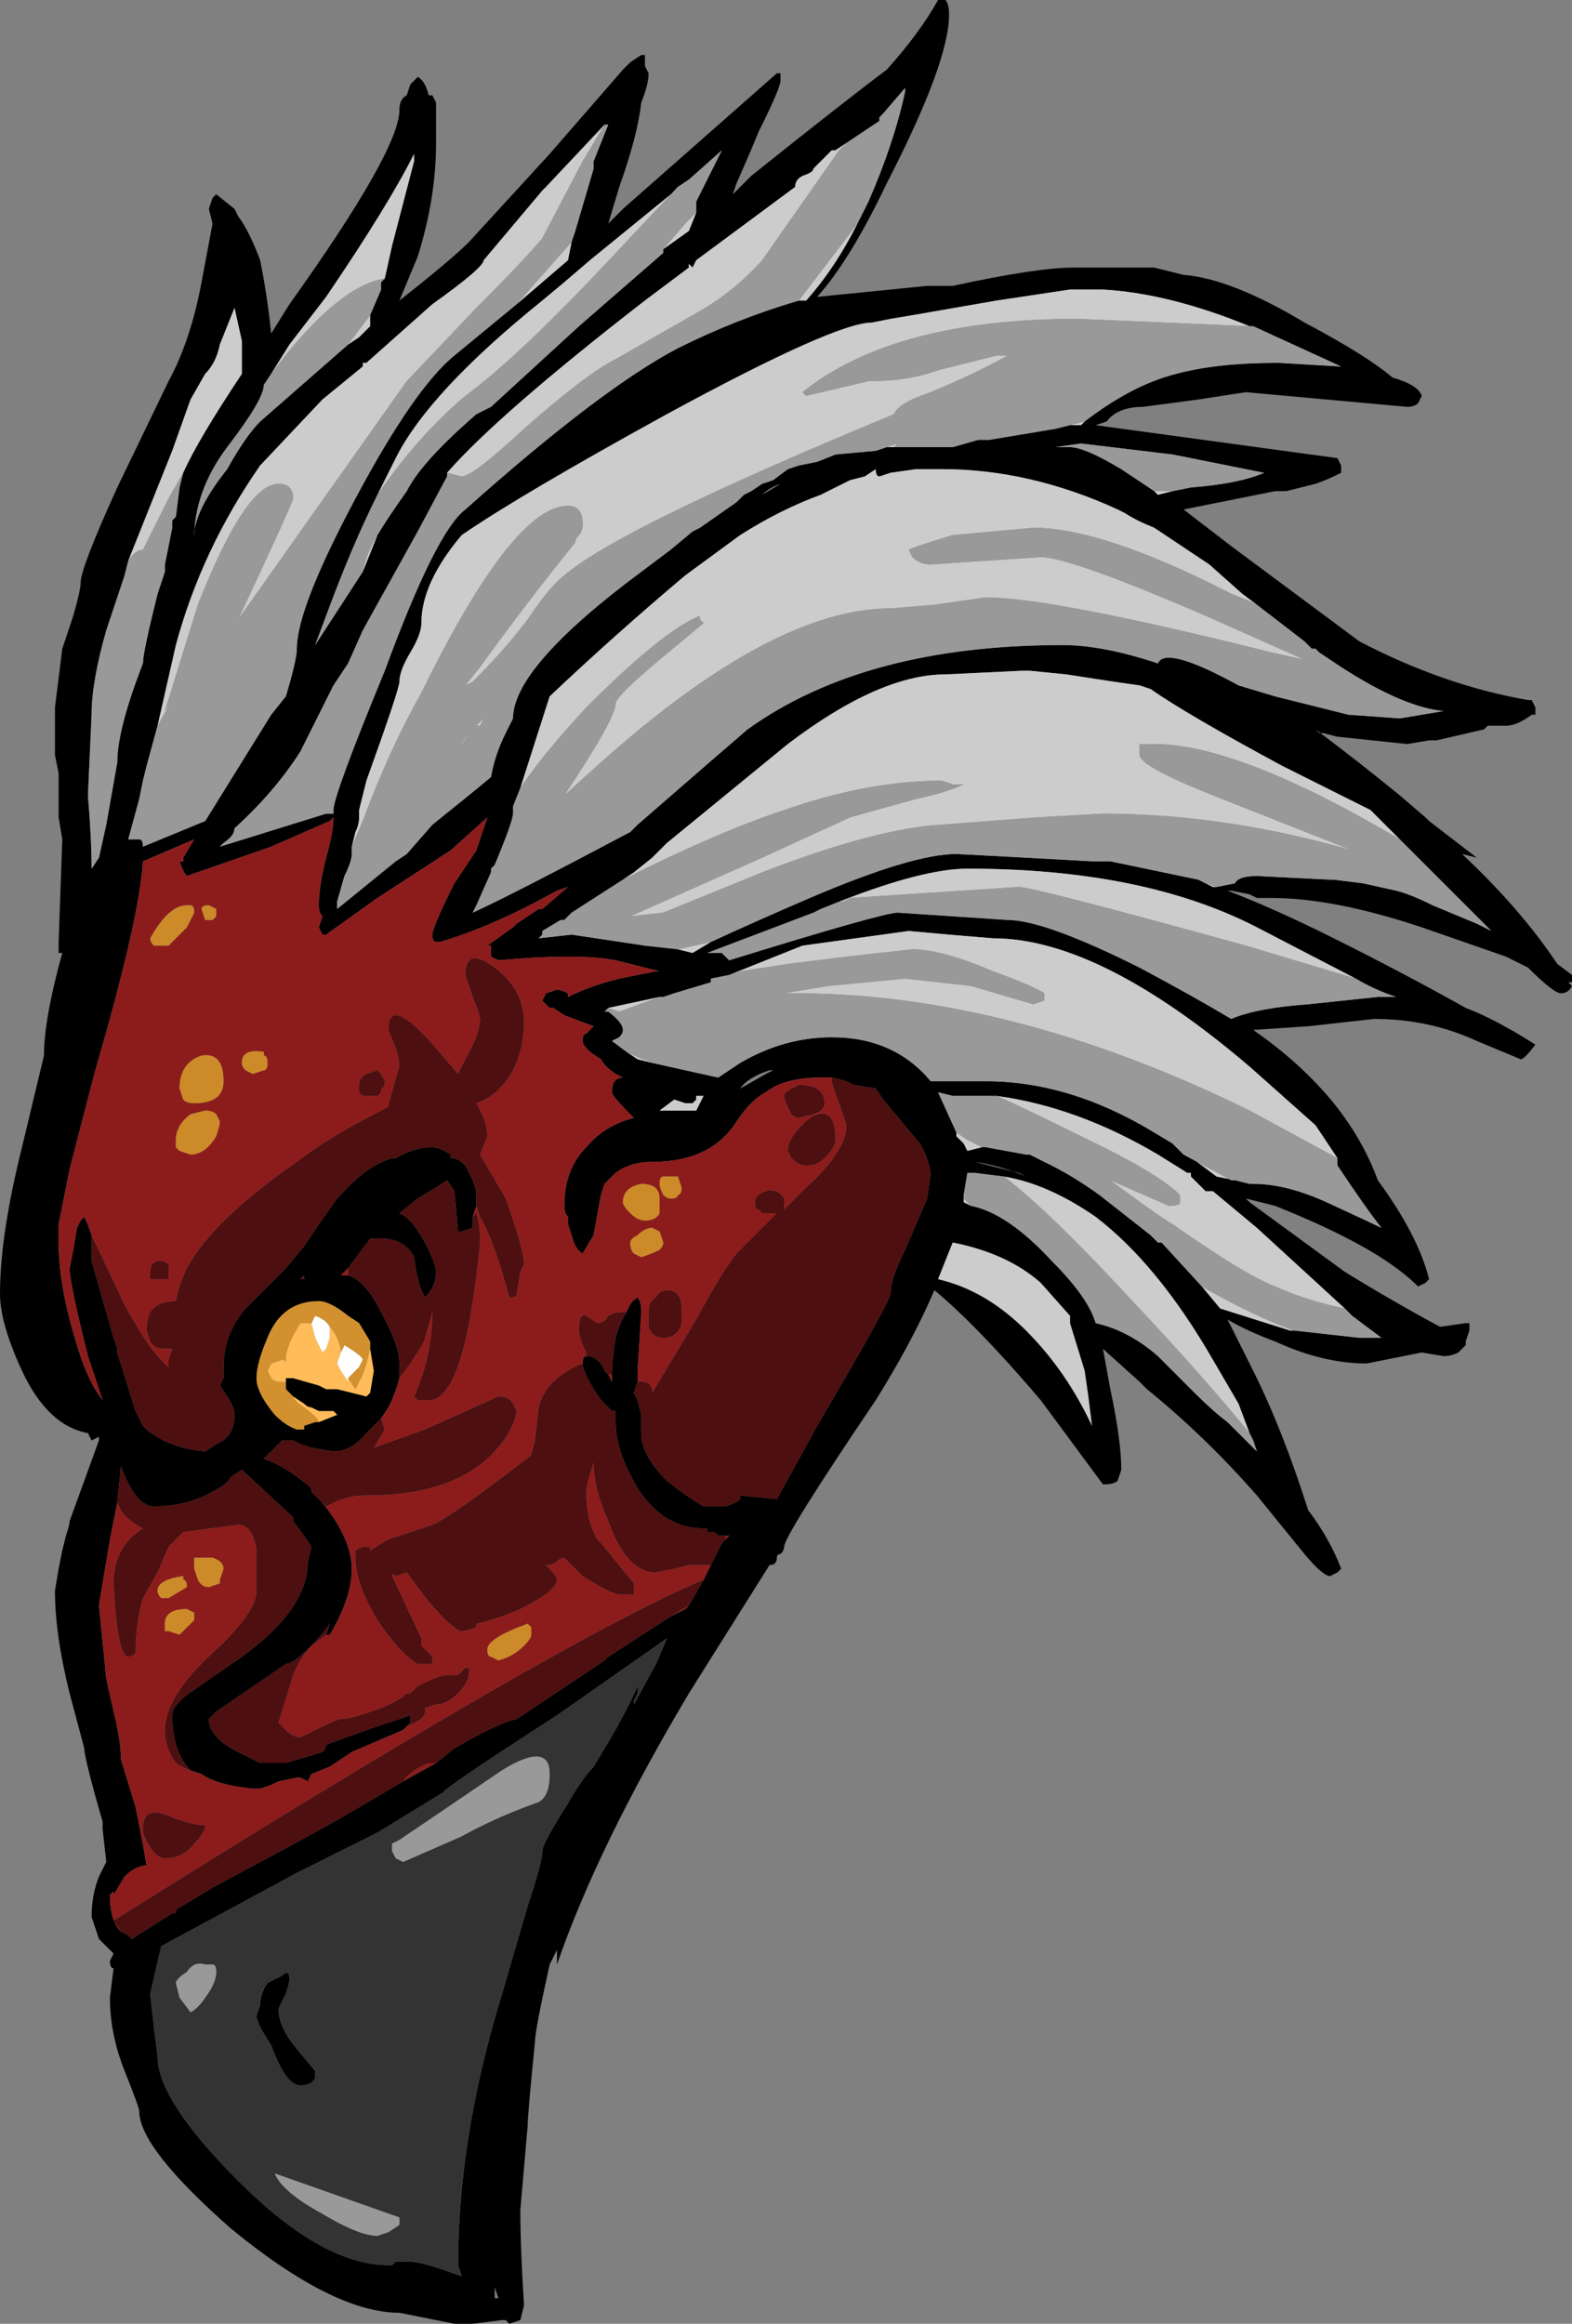 <?xml version="1.0" encoding="UTF-8" standalone="no"?>
<svg xmlns:ffdec="https://www.free-decompiler.com/flash" xmlns:xlink="http://www.w3.org/1999/xlink" ffdec:objectType="shape" height="31.7px" width="21.45px" xmlns="http://www.w3.org/2000/svg">
  <rect width="100%" height="100%" fill="#808080" stroke="none"/>
  <g transform="matrix(1.0, 0.0, 0.0, 1.0, 6.55, 30.7)">
    <path d="M2.2 -29.3 Q2.15 -28.85 1.9 -28.15 L1.75 -27.65 1.95 -27.85 4.05 -29.7 4.1 -29.7 4.1 -29.6 Q4.1 -29.5 3.8 -28.9 3.7 -28.65 3.5 -28.2 L3.45 -28.05 3.7 -28.3 Q4.95 -29.3 5.55 -29.75 6.0 -30.25 6.25 -30.7 L6.35 -30.7 Q6.4 -30.65 6.4 -30.5 6.4 -29.85 5.55 -28.2 5.05 -27.15 4.6 -26.65 L6.1 -26.8 6.45 -26.8 Q7.6 -27.05 8.1 -27.05 L9.2 -27.05 9.6 -26.95 Q10.25 -26.9 11.25 -26.3 12.1 -25.85 12.45 -25.55 12.8 -25.45 12.85 -25.3 L12.8 -25.2 Q12.75 -25.15 12.65 -25.15 L10.45 -25.35 9.8 -25.25 9.05 -25.15 Q8.7 -25.15 8.55 -24.95 L8.4 -24.9 11.7 -24.45 11.75 -24.35 11.75 -24.25 Q11.55 -24.15 11.4 -24.1 L11.0 -24.0 10.85 -24.0 9.6 -23.75 10.25 -23.25 12.0 -21.95 Q13.15 -21.35 14.3 -21.15 L14.35 -21.15 14.4 -21.05 14.4 -20.95 14.35 -20.95 Q14.15 -20.8 14.0 -20.8 L13.75 -20.8 13.7 -20.75 13.05 -20.6 12.95 -20.6 12.65 -20.55 11.7 -20.65 11.5 -20.7 11.45 -20.7 11.4 -20.75 Q12.0 -20.3 12.55 -19.85 L12.9 -19.55 12.95 -19.5 13.6 -19.0 13.4 -19.05 Q14.2 -18.3 14.7 -17.55 L14.9 -17.4 14.9 -17.3 14.85 -17.3 14.9 -17.25 Q14.85 -17.15 14.75 -17.15 14.65 -17.15 14.3 -17.5 L14.0 -17.65 12.85 -18.05 Q11.65 -18.45 10.8 -18.45 L10.6 -18.45 10.5 -18.5 10.25 -18.55 10.2 -18.55 Q10.85 -18.3 11.65 -17.9 12.65 -17.4 13.45 -16.95 13.85 -16.8 14.4 -16.45 14.25 -16.25 14.2 -16.25 L13.6 -16.5 Q12.95 -16.8 12.2 -16.8 L11.3 -16.7 10.55 -16.65 Q11.2 -16.2 11.65 -15.65 12.05 -15.15 12.25 -14.6 12.8 -13.85 12.95 -13.25 L12.9 -13.2 12.8 -13.15 Q12.45 -13.5 11.75 -13.85 11.35 -14.05 10.85 -14.25 L10.45 -14.35 10.5 -14.3 11.8 -13.35 Q12.45 -12.95 13.1 -12.6 L13.45 -12.65 13.5 -12.65 13.5 -12.55 13.45 -12.4 13.45 -12.35 13.35 -12.25 Q13.25 -12.2 13.15 -12.2 L12.85 -12.25 12.1 -12.1 Q11.5 -12.1 10.85 -12.4 10.45 -12.55 10.2 -12.7 L10.55 -12.0 Q10.95 -11.2 11.3 -10.1 11.6 -9.7 11.75 -9.3 L11.7 -9.25 11.6 -9.2 Q11.5 -9.2 11.25 -9.5 L10.6 -10.3 Q9.9 -11.1 9.1 -11.75 L9.0 -11.85 8.5 -12.3 8.6 -11.75 Q8.75 -11.05 8.75 -10.65 L8.7 -10.5 Q8.65 -10.45 8.5 -10.45 L7.65 -11.6 Q6.8 -12.6 6.2 -13.1 5.9 -12.4 5.4 -11.6 4.15 -9.75 4.15 -9.6 4.15 -9.55 4.1 -9.5 4.05 -9.5 4.05 -9.45 4.05 -9.35 3.95 -9.35 L2.85 -7.6 Q1.6 -5.5 1.05 -3.9 L1.05 -4.1 0.95 -3.9 Q0.75 -3.0 0.75 -2.85 0.65 -1.85 0.65 -1.7 L0.55 -0.55 Q0.55 -0.05 0.6 0.75 L0.55 0.95 0.4 1.0 0.35 0.95 0.3 0.95 -0.1 1.0 -0.35 1.0 -1.1 0.85 Q-2.0 0.85 -3.4 -0.3 -4.65 -1.4 -4.65 -1.9 -4.65 -1.95 -4.85 -2.45 -5.05 -2.95 -5.05 -3.45 L-5.0 -3.85 Q-5.05 -3.85 -5.05 -3.95 L-5.0 -4.05 -5.2 -4.25 -5.3 -4.55 Q-5.3 -4.85 -5.2 -5.1 L-5.1 -5.3 -5.15 -5.75 -5.15 -5.85 -5.25 -6.2 Q-5.4 -6.75 -5.4 -6.85 L-5.6 -7.6 Q-5.8 -8.4 -5.8 -9.0 L-5.75 -9.3 -5.7 -9.55 -5.65 -9.75 Q-5.6 -9.9 -5.6 -9.95 L-5.2 -11.05 -5.2 -11.1 -5.3 -11.05 -5.35 -11.15 Q-5.9 -11.25 -6.25 -12.0 -6.55 -12.65 -6.55 -13.05 -6.55 -13.85 -6.25 -15.05 L-5.95 -16.3 Q-5.95 -16.8 -5.7 -17.7 L-5.75 -17.7 -5.75 -17.85 -5.7 -19.25 -5.75 -19.55 -5.75 -20.15 -5.8 -20.4 -5.8 -21.05 -5.7 -21.85 -5.55 -22.3 Q-5.45 -22.65 -5.45 -22.75 -5.45 -22.95 -4.95 -24.05 L-4.25 -25.5 Q-3.95 -26.05 -3.8 -26.85 L-3.65 -27.65 -3.7 -27.85 -3.65 -28.0 -3.6 -28.05 -3.35 -27.85 -3.3 -27.75 Q-3.15 -27.55 -3.0 -27.15 -2.9 -26.65 -2.85 -26.15 L-2.6 -26.55 Q-1.1 -28.65 -1.1 -29.2 -1.1 -29.35 -1.0 -29.4 L-0.95 -29.55 -0.85 -29.65 Q-0.75 -29.6 -0.7 -29.4 L-0.65 -29.4 -0.6 -29.3 -0.6 -28.75 Q-0.6 -28.0 -0.85 -27.2 L-1.1 -26.6 Q-0.4 -27.15 -0.15 -27.4 L0.95 -28.6 1.95 -29.75 2.05 -29.85 2.2 -29.95 2.25 -29.95 2.25 -29.8 2.3 -29.7 Q2.3 -29.55 2.2 -29.3 M1.25 -27.4 L1.3 -27.55 1.55 -28.4 1.55 -28.5 1.75 -29.0 1.7 -29.0 0.9 -28.15 0.85 -28.1 0.05 -27.15 Q0.05 -27.05 -0.65 -26.55 L-1.55 -25.75 -1.6 -25.75 -1.6 -25.7 -2.15 -25.25 -3.0 -24.35 Q-3.8 -23.2 -4.15 -21.9 L-4.4 -20.8 -4.55 -20.25 -4.6 -20.05 -4.65 -19.8 -4.8 -19.25 -4.65 -19.25 Q-4.6 -19.25 -4.6 -19.15 L-3.75 -19.5 -2.85 -20.95 -2.65 -21.2 Q-2.5 -21.7 -2.5 -21.85 -2.5 -22.4 -1.7 -23.9 -0.9 -25.4 -0.35 -25.85 L0.5 -26.55 1.2 -27.15 1.25 -27.4 M2.95 -27.8 L2.95 -27.95 3.3 -28.65 2.85 -28.25 1.5 -27.15 1.15 -26.85 0.85 -26.6 Q-0.7 -25.35 -1.15 -24.45 L-1.4 -23.95 Q-1.75 -23.25 -2.1 -22.3 L-2.25 -21.9 -1.6 -22.9 -1.4 -23.4 Q-1.25 -23.65 -1.0 -24.0 -0.8 -24.4 -0.05 -25.05 L0.15 -25.15 1.35 -26.25 2.5 -27.25 2.5 -27.3 2.85 -27.55 2.95 -27.8 M5.0 -28.75 L4.85 -28.65 4.8 -28.65 4.55 -28.4 Q4.55 -28.35 4.4 -28.3 4.3 -28.25 4.3 -28.15 L2.95 -27.15 2.9 -27.05 2.85 -27.1 2.85 -27.05 2.25 -26.6 Q0.25 -25.05 -0.45 -24.25 L-0.45 -24.2 -0.85 -23.45 -1.6 -22.1 -1.8 -21.65 -2.0 -21.35 -2.45 -20.45 Q-2.8 -19.9 -3.35 -19.4 -3.35 -19.3 -3.5 -19.2 L-3.55 -19.15 -2.1 -19.6 -2.0 -19.6 -2.0 -19.65 Q-2.0 -19.85 -1.3 -21.55 -0.6 -23.45 -0.2 -23.75 1.65 -25.4 2.7 -25.95 3.5 -26.35 4.35 -26.6 L4.45 -26.6 Q4.85 -27.05 5.15 -27.65 L5.3 -27.95 Q5.65 -28.75 5.8 -29.45 L5.8 -29.5 5.5 -29.15 5.45 -29.1 5.45 -29.05 5.0 -28.75 M0.55 -19.95 L0.45 -19.7 0.45 -19.6 Q0.45 -19.5 0.2 -18.9 L0.15 -18.85 0.15 -18.8 -0.05 -18.35 -0.1 -18.25 Q0.35 -18.45 2.05 -19.35 L2.15 -19.45 Q3.3 -20.45 3.65 -20.75 5.25 -21.9 7.95 -21.9 8.5 -21.9 9.25 -21.65 9.35 -21.9 10.35 -21.35 L10.85 -21.2 11.85 -20.95 12.55 -20.9 13.15 -21.0 Q12.6 -21.05 11.75 -21.6 11.6 -21.7 11.45 -21.8 L11.4 -21.85 11.35 -21.85 11.25 -21.95 10.6 -22.45 10.4 -22.6 9.95 -23.0 Q9.5 -23.3 9.2 -23.5 8.95 -23.6 8.8 -23.7 L8.7 -23.75 Q7.5 -24.3 6.3 -24.3 L5.95 -24.3 5.6 -24.25 5.45 -24.2 Q5.4 -24.2 5.4 -24.3 L5.25 -24.2 5.05 -24.15 4.65 -23.95 Q4.1 -23.75 3.55 -23.4 L2.8 -22.85 Q1.85 -22.05 0.95 -21.2 L0.55 -19.95 M12.55 -19.25 L12.15 -19.65 Q11.65 -19.9 10.95 -20.25 9.65 -20.95 9.15 -21.3 L9.0 -21.35 8.65 -21.4 8.0 -21.5 7.5 -21.55 7.4 -21.55 6.35 -21.5 Q5.45 -21.5 4.2 -20.55 L2.55 -19.2 2.35 -19.0 2.1 -18.8 1.95 -18.7 1.25 -18.25 1.15 -18.15 1.1 -18.15 0.85 -18.0 0.85 -17.95 0.8 -17.9 1.25 -17.95 2.25 -17.8 2.7 -17.75 2.9 -17.7 3.15 -17.85 Q3.8 -18.15 4.5 -18.45 5.9 -19.05 6.5 -19.05 L7.45 -19.0 8.35 -18.95 8.6 -18.95 9.8 -18.7 10.0 -18.6 10.05 -18.6 10.3 -18.65 Q10.35 -18.75 10.6 -18.75 L11.6 -18.7 11.65 -18.7 12.05 -18.65 12.5 -18.55 Q12.7 -18.5 13.0 -18.35 L13.6 -18.1 13.8 -18.0 12.55 -19.25 M4.9 -18.4 L4.65 -18.3 4.55 -18.25 3.1 -17.7 3.3 -17.7 3.4 -17.6 Q5.5 -18.25 5.7 -18.25 L7.2 -18.15 Q7.7 -18.15 9.0 -17.5 9.75 -17.1 10.25 -16.8 10.6 -16.95 11.3 -17.0 L12.25 -17.1 12.5 -17.1 Q12.2 -17.2 11.95 -17.35 L10.6 -18.05 Q9.05 -18.85 6.65 -18.85 6.05 -18.85 4.9 -18.4 M10.3 -14.6 L10.5 -14.55 10.55 -14.55 Q11.0 -14.55 11.55 -14.3 12.2 -14.0 12.3 -13.95 12.1 -14.2 11.7 -14.8 L11.7 -14.9 11.4 -15.35 10.5 -16.15 Q8.45 -17.9 7.0 -17.9 L6.4 -17.95 5.85 -18.0 4.4 -17.8 3.4 -17.4 3.15 -17.35 3.15 -17.3 2.65 -17.15 2.5 -17.1 2.45 -17.1 1.75 -16.95 1.7 -16.9 1.75 -16.9 Q1.95 -16.75 1.95 -16.65 1.95 -16.6 1.9 -16.55 L1.8 -16.5 2.0 -16.35 2.15 -16.25 2.35 -16.2 3.25 -16.0 3.55 -16.2 Q4.15 -16.55 4.8 -16.55 5.65 -16.55 6.15 -15.95 L6.25 -15.95 6.9 -15.95 Q8.05 -15.95 9.2 -15.25 L9.45 -15.1 10.05 -14.65 10.3 -14.6 M8.25 -24.95 Q8.9 -25.45 9.5 -25.6 10.05 -25.75 10.9 -25.75 L11.75 -25.7 10.55 -26.25 10.5 -26.25 Q9.4 -26.7 8.5 -26.75 L8.05 -26.75 7.05 -26.6 5.9 -26.4 5.6 -26.35 5.35 -26.3 Q4.85 -26.3 2.55 -25.05 0.55 -23.95 -0.25 -23.4 -0.8 -22.75 -0.8 -22.2 -0.8 -22.05 -0.95 -21.8 -1.1 -21.55 -1.1 -21.4 -1.1 -21.3 -1.55 -20.05 L-1.65 -19.65 -1.65 -19.55 Q-1.65 -19.45 -1.7 -19.35 L-1.75 -19.15 -1.75 -19.05 Q-1.75 -18.95 -1.85 -18.75 L-1.95 -18.4 -1.95 -18.3 -1.15 -18.95 -1.0 -19.05 -0.65 -19.45 Q-0.15 -19.85 0.15 -20.1 0.2 -20.4 0.35 -20.7 L0.45 -20.9 Q0.45 -21.6 2.2 -22.9 L2.6 -23.2 2.9 -23.45 3.0 -23.5 3.5 -23.85 3.6 -23.95 3.7 -24.0 3.85 -24.1 4.0 -24.15 4.2 -24.3 4.35 -24.35 4.6 -24.4 4.85 -24.5 5.4 -24.55 5.55 -24.6 5.65 -24.6 6.45 -24.6 6.8 -24.7 6.95 -24.7 7.85 -24.85 8.05 -24.9 8.2 -24.9 8.25 -24.95 M9.45 -24.0 L9.7 -24.05 Q10.35 -24.1 10.7 -24.25 L9.45 -24.5 8.2 -24.65 7.85 -24.6 8.05 -24.6 Q8.25 -24.6 8.75 -24.3 L9.2 -24.0 9.25 -23.95 9.45 -24.0 M3.85 -23.95 L4.1 -24.1 Q3.95 -24.05 3.85 -23.95 M4.8 -16.0 L4.65 -16.0 Q4.15 -16.0 3.9 -15.8 3.7 -15.7 3.5 -15.4 3.15 -14.85 2.35 -14.85 2.05 -14.85 1.85 -14.7 L1.7 -14.55 1.65 -14.4 1.55 -13.85 1.4 -13.6 Q1.3 -13.65 1.25 -13.85 L1.2 -14.0 1.2 -14.1 Q1.15 -14.15 1.15 -14.25 1.15 -14.75 1.45 -15.05 1.7 -15.35 2.1 -15.45 L2.05 -15.5 Q1.8 -15.75 1.8 -15.8 1.8 -16.0 1.95 -16.0 L1.85 -16.05 Q1.7 -16.15 1.65 -16.25 1.4 -16.4 1.4 -16.5 1.4 -16.6 1.45 -16.6 L1.55 -16.7 1.15 -16.85 1.0 -16.95 0.95 -16.95 0.85 -17.05 0.9 -17.15 1.05 -17.2 Q1.1 -17.2 1.2 -17.15 L1.2 -17.1 Q1.5 -17.25 1.9 -17.35 L2.4 -17.45 2.45 -17.45 1.85 -17.6 Q1.35 -17.7 0.25 -17.6 L0.15 -17.65 Q0.15 -17.7 0.15 -17.8 L0.1 -17.8 0.45 -18.05 0.5 -18.1 0.8 -18.3 0.85 -18.3 1.2 -18.6 1.05 -18.55 Q0.15 -18.05 -0.55 -17.85 L-0.6 -17.85 Q-0.65 -17.85 -0.65 -17.95 -0.65 -18.05 -0.35 -18.65 L-0.05 -19.1 0.1 -19.55 -0.4 -19.1 -1.4 -18.45 -2.1 -17.95 -2.15 -17.95 -2.2 -18.05 -2.15 -18.2 Q-2.2 -18.25 -2.2 -18.35 -2.2 -18.6 -2.1 -19.0 -2.0 -19.35 -2.0 -19.55 L-2.05 -19.5 -2.85 -19.15 -4.0 -18.75 Q-4.05 -18.8 -4.1 -18.95 L-4.05 -18.95 -4.05 -19.0 -3.9 -19.25 -4.6 -18.95 Q-4.65 -18.15 -5.25 -16.1 L-5.6 -14.75 -5.75 -14.0 -5.75 -13.75 Q-5.75 -13.15 -5.5 -12.35 -5.35 -11.85 -5.15 -11.6 L-5.35 -12.2 Q-5.6 -13.2 -5.6 -13.4 L-5.55 -13.65 -5.5 -13.95 -5.45 -14.05 -5.4 -14.1 Q-5.35 -14.0 -5.3 -13.85 L-5.3 -13.5 -5.0 -12.45 -4.95 -12.3 -4.95 -12.25 -4.7 -11.45 -4.6 -11.25 -4.55 -11.2 Q-4.25 -10.95 -3.75 -10.9 L-3.6 -11.0 Q-3.35 -11.1 -3.35 -11.4 -3.35 -11.5 -3.45 -11.65 L-3.55 -11.8 -3.5 -11.9 -3.5 -12.05 Q-3.5 -12.5 -3.2 -12.85 L-2.65 -13.4 -2.4 -13.7 -2.2 -14.0 -1.95 -14.35 -1.9 -14.4 Q-1.55 -14.8 -1.2 -14.9 L-1.15 -14.9 Q-0.9 -15.05 -0.65 -15.05 -0.55 -15.05 -0.4 -14.95 L-0.4 -14.9 -0.35 -14.9 Q-0.2 -14.85 -0.15 -14.7 L-0.1 -14.6 -0.05 -14.45 -0.05 -14.25 -0.1 -14.1 -0.1 -13.95 -0.25 -13.9 -0.3 -13.9 -0.35 -14.45 -0.45 -14.6 -0.6 -14.5 -0.85 -14.35 -1.1 -14.15 Q-0.95 -14.1 -0.75 -13.75 -0.6 -13.45 -0.6 -13.35 -0.6 -13.15 -0.75 -13.0 -0.85 -13.15 -0.9 -13.55 -1.05 -13.85 -1.5 -13.8 L-1.8 -13.4 -1.9 -13.3 -1.8 -13.3 Q-1.6 -13.25 -1.4 -12.9 L-1.35 -12.8 Q-1.1 -12.35 -1.1 -12.1 L-1.1 -11.9 Q-1.15 -11.7 -1.25 -11.5 L-1.35 -11.35 -1.55 -11.15 Q-1.75 -10.9 -2.0 -10.9 L-2.3 -10.95 -2.45 -11.0 -2.55 -11.05 -2.7 -11.05 -2.95 -10.8 Q-2.65 -10.7 -2.3 -10.4 L-2.3 -10.35 -2.15 -10.2 Q-1.75 -9.7 -1.75 -9.3 -1.75 -8.9 -2.05 -8.4 L-2.1 -8.4 -2.05 -8.55 Q-2.15 -8.4 -2.3 -8.25 -2.55 -8.0 -2.65 -8.0 L-3.6 -7.35 -3.7 -7.25 Q-3.7 -7.0 -3.3 -6.8 L-3.0 -6.65 -2.65 -6.65 -2.15 -6.8 Q-2.1 -6.85 -2.1 -6.9 L-1.55 -7.1 -0.95 -7.3 -0.95 -7.2 -1.0 -7.15 -1.05 -7.1 -1.75 -6.8 -2.05 -6.6 -2.3 -6.5 -2.35 -6.4 -2.45 -6.45 -2.5 -6.45 -2.75 -6.4 -2.85 -6.35 -3.0 -6.3 -3.1 -6.3 Q-3.6 -6.35 -3.8 -6.5 L-3.95 -6.55 Q-4.2 -6.8 -4.2 -7.3 -4.2 -7.45 -3.9 -7.65 L-3.25 -8.1 Q-2.35 -8.75 -2.35 -9.4 L-2.3 -9.6 Q-2.4 -9.75 -2.55 -9.95 L-2.55 -10.0 -3.25 -10.65 -3.4 -10.55 Q-3.45 -10.45 -3.65 -10.35 -4.0 -10.15 -4.45 -10.15 -4.7 -10.15 -4.9 -10.7 L-4.95 -10.2 -5.05 -9.7 -5.2 -8.8 -5.1 -7.8 -5.0 -7.35 Q-4.9 -6.95 -4.9 -6.7 L-4.7 -6.05 Q-4.6 -5.55 -4.55 -5.25 -4.7 -5.25 -4.85 -5.1 L-5.0 -4.85 -5.0 -4.9 -5.05 -4.85 Q-5.05 -4.5 -4.9 -4.35 L-4.8 -4.3 -4.75 -4.25 -4.2 -4.6 -4.15 -4.6 -4.15 -4.65 -3.65 -4.95 -2.35 -5.65 -1.9 -5.9 -1.05 -6.4 -0.6 -6.65 -0.35 -6.85 Q0.25 -7.2 0.5 -7.25 L1.7 -8.05 1.75 -8.1 2.6 -8.65 2.8 -8.75 2.85 -8.8 3.05 -9.15 3.15 -9.35 3.3 -9.65 3.4 -9.75 3.25 -9.75 3.2 -9.8 3.1 -9.8 3.1 -9.85 3.05 -9.85 Q2.5 -9.85 2.15 -10.4 1.85 -10.9 1.85 -11.3 L1.85 -11.45 1.8 -11.45 1.65 -11.6 1.55 -11.75 Q1.4 -12.0 1.4 -12.1 1.4 -12.2 1.45 -12.2 L1.5 -12.2 Q1.65 -12.15 1.7 -12.0 L1.75 -11.95 1.8 -11.85 1.8 -11.95 Q1.8 -12.15 1.85 -12.45 1.9 -12.65 2.0 -12.8 2.05 -12.95 2.15 -13.0 2.2 -12.95 2.2 -12.8 L2.15 -12.0 2.15 -11.85 2.1 -11.7 2.15 -11.6 2.2 -11.4 2.2 -11.15 Q2.2 -10.85 2.55 -10.5 2.8 -10.3 3.05 -10.15 L3.35 -10.15 Q3.5 -10.2 3.55 -10.25 L3.55 -10.3 4.05 -10.25 4.6 -11.25 Q5.6 -12.95 5.6 -13.05 5.6 -13.25 5.8 -13.65 L6.1 -14.35 6.15 -14.7 Q6.1 -14.95 6.0 -15.1 L5.5 -15.7 5.4 -15.85 5.1 -15.9 5.0 -15.95 4.8 -16.0 M-2.95 -10.8 L-2.95 -10.8 M2.65 -15.7 L2.45 -15.55 2.95 -15.55 3.05 -15.75 2.95 -15.75 2.95 -15.7 2.9 -15.65 2.8 -15.65 2.65 -15.7 M4.0 -16.1 L3.95 -16.1 Q3.65 -16.0 3.55 -15.85 L3.9 -16.05 4.0 -16.1 M6.5 -15.25 L6.5 -15.2 6.6 -15.1 6.65 -15.0 6.85 -15.05 6.9 -15.05 7.45 -14.95 7.5 -14.95 7.8 -14.8 Q8.1 -14.65 8.45 -14.4 L9.15 -13.85 9.25 -13.75 9.3 -13.75 9.85 -13.15 10.1 -12.85 11.05 -12.55 11.1 -12.55 12.0 -12.45 12.3 -12.45 11.9 -12.75 11.8 -12.85 10.6 -13.95 10.0 -14.45 9.9 -14.45 9.7 -14.65 9.7 -14.7 9.65 -14.7 9.25 -14.95 Q8.15 -15.6 7.05 -15.75 L6.45 -15.75 6.25 -15.8 6.5 -15.25 M7.15 -14.65 L6.75 -14.7 6.65 -14.7 6.6 -14.4 6.6 -14.35 6.6 -14.3 6.7 -14.25 Q7.2 -14.15 7.8 -13.5 8.3 -13.0 8.4 -12.65 8.85 -12.55 9.25 -12.2 L9.75 -11.7 Q10.0 -11.45 10.2 -11.3 L10.6 -10.9 10.55 -11.05 10.5 -11.15 10.35 -11.55 10.0 -12.15 Q9.25 -13.45 8.4 -14.1 7.75 -14.55 7.15 -14.65 M7.45 -14.65 Q7.1 -14.8 6.75 -14.85 L7.35 -14.7 7.45 -14.65 M8.05 -12.75 L7.65 -13.2 Q7.2 -13.6 6.45 -13.75 L6.25 -13.25 Q6.9 -13.1 7.45 -12.55 8.0 -12.0 8.35 -11.25 L8.3 -11.65 8.25 -12.0 8.05 -12.65 8.05 -12.75 M2.55 -8.35 L1.05 -7.3 Q-0.5 -6.3 -0.5 -6.25 L-1.4 -5.7 -2.5 -5.15 -4.35 -4.15 -4.5 -3.5 -4.45 -3.05 -4.4 -2.65 Q-4.4 -2.05 -3.3 -0.95 -2.15 0.2 -1.25 0.2 L-1.2 0.2 -1.15 0.15 -1.0 0.15 Q-0.8 0.15 -0.4 0.3 L-0.25 0.35 -0.3 0.2 Q-0.3 -1.55 0.3 -3.5 L0.65 -4.7 Q0.85 -5.3 0.85 -5.45 0.85 -5.55 1.2 -6.1 1.4 -6.45 1.55 -6.6 L1.7 -6.85 Q2.0 -7.35 2.15 -7.7 L2.15 -7.6 2.1 -7.5 2.1 -7.45 2.4 -8.0 2.55 -8.35 M0.25 0.65 L0.2 0.5 0.2 0.65 0.25 0.65 M-1.3 -26.9 L-1.2 -27.35 -0.9 -28.5 -0.9 -28.6 Q-1.25 -27.9 -2.1 -26.65 L-2.6 -26.0 -2.85 -25.6 -2.95 -25.45 Q-2.95 -25.25 -3.45 -24.6 -3.9 -24.0 -3.9 -23.35 L-3.9 -23.45 Q-3.85 -23.8 -3.45 -24.3 -3.2 -24.75 -3.0 -24.95 L-1.8 -26.0 -1.65 -26.1 -1.5 -26.25 -1.5 -26.4 -1.35 -26.75 -1.35 -26.85 -1.3 -26.9 M-4.05 -24.25 Q-3.85 -24.7 -3.25 -25.6 L-3.25 -26.05 -3.35 -26.5 -3.55 -26.0 Q-3.6 -25.75 -3.75 -25.6 L-3.95 -25.25 -4.2 -24.55 -4.8 -23.05 -4.85 -22.85 -5.1 -22.1 Q-5.3 -21.4 -5.3 -20.95 L-5.35 -19.85 Q-5.3 -19.25 -5.3 -18.85 L-5.2 -19.0 -5.1 -19.45 -4.95 -20.3 Q-4.95 -20.75 -4.6 -21.65 -4.6 -21.8 -4.4 -22.6 L-4.3 -22.9 -4.3 -23.0 -4.2 -23.5 -4.2 -23.6 -4.15 -23.65 -4.1 -24.05 -4.05 -24.25 M-2.65 -11.85 L-2.65 -11.9 -2.6 -11.9 -2.55 -11.9 -2.2 -11.8 -2.1 -11.75 -1.95 -11.75 -1.55 -11.65 -1.5 -11.7 -1.45 -12.0 -1.5 -12.3 -1.5 -12.4 -1.65 -12.65 -1.8 -12.75 Q-2.05 -12.95 -2.2 -12.95 -2.7 -12.95 -2.9 -12.45 -3.05 -12.1 -3.05 -11.9 -3.05 -11.7 -2.8 -11.4 -2.65 -11.25 -2.5 -11.2 L-2.4 -11.2 -2.4 -11.25 -2.25 -11.3 -2.2 -11.3 -1.95 -11.4 -2.0 -11.45 -2.2 -11.45 -2.3 -11.5 Q-2.35 -11.5 -2.4 -11.55 L-2.55 -11.65 -2.65 -11.75 -2.65 -11.85 M-2.4 -13.25 L-2.4 -13.3 -2.45 -13.25 -2.4 -13.25 M-3.0 -10.8 L-3.0 -10.8 M-5.35 -8.05 L-5.35 -8.05 M-2.7 -3.75 Q-2.6 -3.85 -2.6 -3.7 -2.6 -3.65 -2.65 -3.5 L-2.75 -3.3 Q-2.75 -3.05 -2.5 -2.75 L-2.25 -2.45 -2.25 -2.35 Q-2.3 -2.25 -2.45 -2.25 -2.65 -2.25 -2.85 -2.8 -3.05 -3.1 -3.05 -3.2 L-3.0 -3.35 Q-3.0 -3.5 -2.9 -3.65 L-2.7 -3.75" fill="#000000" fill-rule="evenodd" stroke="none"/>
    <path d="M1.7 -29.0 L1.4 -28.5 0.85 -27.45 Q0.6 -27.15 -0.05 -26.5 L-1.0 -25.5 -3.3 -22.25 Q-2.55 -23.85 -2.55 -23.9 -2.55 -24.1 -2.75 -24.1 -3.2 -24.1 -3.85 -22.45 L-4.3 -21.0 -4.2 -21.15 -4.4 -20.8 -4.15 -21.9 Q-3.8 -23.2 -3.0 -24.35 L-2.15 -25.25 -1.6 -25.7 -1.6 -25.75 -1.55 -25.75 -0.65 -26.55 Q0.05 -27.05 0.05 -27.15 L0.85 -28.1 0.9 -28.15 1.7 -29.0 M0.5 -26.55 L1.25 -27.4 1.2 -27.15 0.5 -26.55 M2.85 -28.25 L2.7 -28.15 1.9 -27.3 Q0.55 -25.85 -0.2 -25.3 -0.85 -24.75 -1.4 -23.95 L-1.15 -24.45 Q-0.7 -25.35 0.85 -26.6 L1.15 -26.85 1.5 -27.15 2.85 -28.25 M-1.6 -22.9 Q-1.55 -23.15 -1.4 -23.4 L-1.6 -22.9 M2.5 -27.3 L2.8 -27.65 2.95 -27.8 2.85 -27.55 2.5 -27.3 M-0.45 -24.25 Q0.25 -25.05 2.25 -26.6 L2.85 -27.05 2.85 -27.1 2.9 -27.05 2.95 -27.15 4.3 -28.15 Q4.3 -28.25 4.4 -28.3 4.55 -28.35 4.55 -28.4 L4.8 -28.65 4.85 -28.65 5.0 -28.75 4.9 -28.65 3.85 -27.15 Q3.45 -26.7 2.9 -26.4 L1.85 -25.8 Q1.45 -25.6 0.6 -24.85 -0.1 -24.2 -0.25 -24.2 L-0.45 -24.25 M5.15 -27.65 Q4.85 -27.05 4.45 -26.6 L4.35 -26.6 5.15 -27.65 M-2.0 -19.65 L-2.0 -19.6 -2.0 -19.65 M10.6 -22.45 L10.5 -22.5 10.25 -22.6 Q8.5 -23.5 7.55 -23.5 L6.45 -23.4 Q5.95 -23.25 5.85 -23.2 L5.9 -23.1 Q6.0 -23.0 6.15 -23.0 L7.65 -23.1 Q8.05 -23.1 9.9 -22.3 L11.25 -21.7 10.8 -21.8 Q7.8 -22.55 6.9 -22.55 L6.2 -22.45 5.6 -22.4 Q4.0 -22.4 1.65 -20.3 L1.15 -19.85 Q1.85 -20.9 1.85 -21.1 1.85 -21.2 2.45 -21.7 L3.05 -22.2 3.0 -22.25 3.0 -22.3 Q2.5 -22.1 1.45 -21.05 0.85 -20.4 0.55 -19.95 L0.95 -21.2 Q1.85 -22.05 2.8 -22.85 L3.55 -23.4 Q4.1 -23.75 4.65 -23.95 L5.05 -24.15 5.25 -24.2 5.4 -24.3 Q5.4 -24.2 5.45 -24.2 L5.6 -24.25 5.95 -24.3 6.3 -24.3 Q7.5 -24.3 8.7 -23.75 L8.8 -23.7 Q8.95 -23.6 9.2 -23.5 9.5 -23.3 9.95 -23.0 L10.4 -22.6 10.6 -22.45 M1.95 -18.7 L2.1 -18.8 2.35 -19.0 2.55 -19.2 4.2 -20.55 Q5.45 -21.5 6.35 -21.5 L7.4 -21.55 7.5 -21.55 8.0 -21.5 8.65 -21.4 9.0 -21.35 9.15 -21.3 Q9.65 -20.95 10.95 -20.25 11.65 -19.9 12.15 -19.65 L12.55 -19.25 Q10.35 -20.55 9.2 -20.55 L9.0 -20.55 9.0 -20.4 Q9.0 -20.25 10.0 -19.85 L11.9 -19.1 Q10.15 -19.6 8.5 -19.6 L7.6 -19.55 6.3 -19.45 Q5.4 -19.4 3.85 -18.8 L2.5 -18.25 2.05 -18.2 3.85 -19.0 5.05 -19.55 Q5.4 -19.65 5.95 -19.8 6.4 -19.9 6.6 -20.0 L6.45 -20.0 6.3 -20.05 Q5.3 -20.05 4.15 -19.65 3.25 -19.35 2.05 -18.75 L1.95 -18.7 M10.05 -18.6 L10.0 -18.6 9.8 -18.7 9.9 -18.65 10.05 -18.6 M3.15 -17.85 L2.9 -17.7 2.7 -17.75 3.15 -17.85 M0.8 -17.9 L0.85 -17.95 0.8 -17.9 M4.9 -18.4 Q6.05 -18.85 6.65 -18.85 9.05 -18.85 10.6 -18.05 L11.95 -17.35 10.45 -17.8 Q7.55 -18.6 7.35 -18.6 L5.05 -18.45 4.95 -18.4 4.9 -18.4 M11.7 -14.9 L10.5 -15.55 Q7.25 -17.15 4.3 -17.15 L4.15 -17.15 4.75 -17.25 5.8 -17.35 6.7 -17.25 7.55 -17.0 7.7 -17.05 7.7 -17.15 Q7.55 -17.25 7.0 -17.45 6.3 -17.75 5.9 -17.75 L5.0 -17.65 4.2 -17.55 3.55 -17.45 3.4 -17.4 4.4 -17.8 5.85 -18.0 6.4 -17.95 7.0 -17.9 Q8.45 -17.9 10.5 -16.15 L11.4 -15.35 11.7 -14.9 M2.45 -17.1 L1.9 -16.9 1.75 -16.95 2.45 -17.1 M2.0 -16.35 L2.1 -16.3 2.35 -16.2 2.15 -16.25 2.0 -16.35 M6.15 -15.95 L6.25 -15.95 6.15 -15.95 M9.45 -15.1 L9.6 -14.95 10.25 -14.6 10.3 -14.6 10.05 -14.65 9.45 -15.1 M10.5 -26.25 L8.15 -26.35 Q5.65 -26.35 4.4 -25.35 L4.45 -25.3 5.3 -25.5 Q5.85 -25.5 6.25 -25.65 L7.05 -25.85 7.2 -25.85 Q6.75 -25.6 6.15 -25.35 5.7 -25.2 5.65 -25.05 1.9 -23.5 1.15 -22.85 0.95 -22.7 0.65 -22.25 0.35 -21.85 -0.1 -21.4 L-0.2 -21.35 0.0 -21.6 Q0.65 -22.5 1.3 -23.3 1.3 -23.35 1.35 -23.4 1.4 -23.45 1.4 -23.55 1.4 -23.8 1.2 -23.8 0.45 -23.8 -0.8 -21.25 -1.25 -20.45 -1.6 -19.5 L-1.75 -19.15 -1.7 -19.35 Q-1.65 -19.45 -1.65 -19.55 L-1.65 -19.65 -1.55 -20.05 Q-1.1 -21.3 -1.1 -21.4 -1.1 -21.55 -0.95 -21.8 -0.8 -22.05 -0.8 -22.2 -0.8 -22.75 -0.25 -23.4 0.55 -23.95 2.55 -25.05 4.85 -26.3 5.35 -26.3 L5.6 -26.35 5.9 -26.4 7.05 -26.6 8.05 -26.75 8.5 -26.75 Q9.4 -26.7 10.5 -26.25 M5.55 -24.6 L5.7 -24.65 5.65 -24.6 5.55 -24.6 M8.05 -24.9 L8.25 -24.95 8.2 -24.9 8.05 -24.9 M9.2 -24.0 L9.45 -24.0 9.25 -23.95 9.2 -24.0 M2.65 -15.7 L2.8 -15.65 2.9 -15.65 2.95 -15.7 2.95 -15.75 3.05 -15.75 2.95 -15.55 2.45 -15.55 2.65 -15.7 M6.5 -15.25 L6.65 -15.15 6.85 -15.05 6.65 -15.0 6.6 -15.1 6.5 -15.2 6.5 -15.25 M9.85 -13.15 Q10.55 -12.75 11.1 -12.55 L11.05 -12.55 10.1 -12.85 9.85 -13.15 M11.8 -12.85 Q11.3 -12.95 10.85 -13.15 10.45 -13.3 9.45 -14.0 9.2 -14.15 8.6 -14.6 L9.4 -14.25 Q9.55 -14.25 9.55 -14.3 L9.55 -14.4 Q9.25 -14.7 8.2 -15.2 7.5 -15.55 7.05 -15.75 8.15 -15.6 9.25 -14.95 L9.65 -14.7 9.7 -14.7 9.7 -14.65 9.9 -14.45 10.0 -14.45 10.6 -13.95 11.8 -12.85 M6.6 -14.35 L6.7 -14.25 6.6 -14.3 6.6 -14.35 M10.5 -11.15 Q9.8 -12.0 8.95 -12.9 7.8 -14.15 7.15 -14.65 7.75 -14.55 8.4 -14.1 9.25 -13.45 10.0 -12.15 L10.35 -11.55 10.5 -11.15 M8.05 -12.75 L8.05 -12.65 8.25 -12.0 8.3 -11.65 8.35 -11.25 Q8.0 -12.0 7.45 -12.55 6.9 -13.1 6.25 -13.25 L6.45 -13.75 Q7.2 -13.6 7.65 -13.2 L8.05 -12.75 M-2.85 -25.6 L-2.6 -26.0 -2.1 -26.65 Q-1.25 -27.9 -0.9 -28.6 L-0.9 -28.5 -1.2 -27.35 -1.3 -26.9 Q-1.95 -26.8 -2.85 -25.6 M-1.5 -26.4 L-1.5 -26.25 -1.65 -26.1 -1.8 -26.0 -1.5 -26.4 M-4.8 -23.05 L-4.2 -24.55 -3.95 -25.25 -3.75 -25.6 Q-3.6 -25.75 -3.55 -26.0 L-3.35 -26.5 -3.25 -26.05 -3.25 -25.6 Q-3.85 -24.7 -4.05 -24.25 L-4.25 -23.9 -4.6 -23.2 Q-4.7 -23.2 -4.8 -23.05 M-0.05 -20.8 L0.05 -20.9 0.0 -20.8 -0.05 -20.8 M-0.3 -20.5 L-0.15 -20.7 Q-0.2 -20.6 -0.3 -20.5" fill="#cccccc" fill-rule="evenodd" stroke="none"/>
    <path d="M-5.3 -13.85 Q-5.35 -14.0 -5.4 -14.1 L-5.45 -14.05 -5.5 -13.95 -5.55 -13.65 -5.6 -13.4 Q-5.6 -13.2 -5.35 -12.2 L-5.15 -11.6 Q-5.35 -11.85 -5.5 -12.35 -5.75 -13.15 -5.75 -13.75 L-5.75 -14.0 -5.6 -14.75 -5.25 -16.1 Q-4.65 -18.15 -4.6 -18.95 L-3.9 -19.25 -4.05 -19.0 -4.05 -18.95 -4.1 -18.95 Q-4.05 -18.8 -4.0 -18.75 L-2.85 -19.15 -2.05 -19.5 -2.0 -19.55 Q-2.0 -19.35 -2.1 -19.0 -2.2 -18.6 -2.2 -18.35 -2.2 -18.25 -2.15 -18.2 L-2.2 -18.05 -2.15 -17.95 -2.1 -17.95 -1.4 -18.45 -0.4 -19.1 0.1 -19.55 -0.05 -19.1 -0.35 -18.65 Q-0.65 -18.05 -0.65 -17.95 -0.65 -17.85 -0.6 -17.85 L-0.55 -17.85 Q0.15 -18.05 1.05 -18.55 L1.2 -18.6 0.85 -18.3 0.8 -18.3 0.5 -18.1 0.45 -18.05 0.1 -17.8 0.15 -17.8 Q0.15 -17.7 0.15 -17.65 L0.25 -17.6 Q1.35 -17.7 1.85 -17.6 L2.45 -17.45 2.4 -17.45 1.9 -17.35 Q1.5 -17.25 1.2 -17.1 L1.2 -17.15 Q1.1 -17.2 1.05 -17.2 L0.9 -17.15 0.85 -17.05 0.95 -16.95 1.0 -16.95 1.15 -16.85 1.55 -16.7 1.45 -16.6 Q1.4 -16.6 1.4 -16.5 1.4 -16.4 1.65 -16.25 1.7 -16.15 1.85 -16.05 L1.95 -16.0 Q1.8 -16.0 1.8 -15.8 1.8 -15.75 2.05 -15.5 L2.1 -15.45 Q1.7 -15.35 1.45 -15.05 1.15 -14.75 1.15 -14.25 1.15 -14.15 1.2 -14.1 L1.2 -14.0 1.25 -13.85 Q1.3 -13.65 1.4 -13.6 L1.55 -13.85 1.65 -14.4 1.7 -14.55 1.85 -14.7 Q2.05 -14.85 2.35 -14.85 3.15 -14.85 3.5 -15.4 3.7 -15.7 3.9 -15.8 4.15 -16.0 4.65 -16.0 L4.8 -16.0 4.8 -15.95 Q4.8 -15.9 4.9 -15.65 L5.0 -15.35 Q5.0 -15.0 4.45 -14.5 L4.15 -14.2 4.15 -14.35 Q4.05 -14.5 3.9 -14.45 3.75 -14.4 3.75 -14.3 3.75 -14.2 3.8 -14.2 L3.85 -14.15 4.05 -14.15 3.5 -13.6 Q3.3 -13.35 2.95 -12.7 L2.35 -11.7 Q2.35 -11.85 2.2 -11.85 L2.15 -11.85 2.15 -12.0 2.2 -12.8 Q2.2 -12.95 2.15 -13.0 2.05 -12.95 2.0 -12.8 L1.9 -12.8 Q1.85 -12.8 1.75 -12.75 1.7 -12.65 1.6 -12.65 L1.45 -12.75 Q1.35 -12.8 1.35 -12.55 1.35 -12.45 1.45 -12.25 L1.45 -12.2 Q1.4 -12.2 1.4 -12.1 0.9 -11.9 0.8 -11.5 L0.75 -11.05 0.7 -10.85 Q-0.4 -10.0 -0.65 -9.9 L-1.25 -9.7 -1.5 -9.55 -1.5 -9.6 -1.6 -9.6 -1.7 -9.55 -1.7 -9.45 Q-1.7 -9.1 -1.4 -8.6 -1.1 -8.15 -0.85 -8.0 L-0.65 -8.0 -0.65 -8.1 -0.8 -8.25 Q-0.8 -8.3 -0.8 -8.35 L-1.2 -9.2 Q-1.2 -9.25 -1.15 -9.2 L-1.0 -9.25 -0.7 -8.85 Q-0.35 -8.45 -0.25 -8.45 -0.2 -8.45 -0.05 -8.5 L-0.05 -8.55 Q0.2 -8.6 0.55 -8.75 1.05 -9.0 1.05 -9.15 1.05 -9.2 0.9 -9.35 1.0 -9.35 1.05 -9.4 1.1 -9.45 1.15 -9.45 L1.4 -9.2 Q1.8 -8.95 1.9 -8.95 L2.1 -8.95 2.1 -9.1 1.65 -9.65 1.6 -9.7 Q1.45 -9.95 1.45 -10.35 1.45 -10.45 1.55 -10.75 1.55 -10.4 1.75 -9.95 2.0 -9.25 2.4 -9.25 L2.65 -9.3 2.85 -9.35 3.15 -9.35 3.05 -9.15 Q1.05 -8.3 -5.0 -4.5 L-4.9 -4.35 Q-5.05 -4.5 -5.05 -4.85 L-5.0 -4.9 -5.0 -4.85 -4.85 -5.1 Q-4.7 -5.25 -4.55 -5.25 -4.6 -5.55 -4.7 -6.05 L-4.9 -6.7 Q-4.9 -6.95 -5.0 -7.35 L-5.1 -7.8 -5.2 -8.8 -5.05 -9.7 -4.95 -10.2 -4.9 -10.1 Q-4.8 -9.95 -4.6 -9.85 -5.0 -9.6 -5.0 -9.1 -4.95 -8.1 -4.8 -8.1 -4.75 -8.1 -4.7 -8.15 -4.7 -8.55 -4.6 -8.9 L-4.4 -9.25 -4.25 -9.6 -4.05 -9.8 -3.3 -9.9 Q-3.1 -9.9 -3.05 -9.55 L-3.05 -9.0 Q-3.05 -8.7 -3.65 -8.15 -4.3 -7.55 -4.3 -7.1 -4.3 -6.85 -4.15 -6.65 -4.0 -6.55 -3.8 -6.5 -3.6 -6.35 -3.1 -6.3 L-3.0 -6.3 -2.85 -6.35 -2.75 -6.4 -2.5 -6.45 -2.45 -6.45 -2.35 -6.4 -2.3 -6.5 -2.05 -6.6 -1.75 -6.8 -1.05 -7.1 -1.0 -7.15 Q-0.75 -7.25 -0.75 -7.35 L-0.75 -7.4 -0.6 -7.45 Q-0.45 -7.45 -0.3 -7.6 -0.15 -7.75 -0.15 -7.9 L-0.15 -7.95 -0.2 -7.95 -0.3 -7.85 -0.45 -7.85 Q-0.55 -7.85 -0.85 -7.7 L-0.95 -7.6 -1.0 -7.6 Q-1.1 -7.5 -1.35 -7.4 -1.75 -7.25 -1.9 -7.25 -1.95 -7.25 -2.45 -7.0 -2.55 -7.0 -2.65 -7.1 L-2.75 -7.2 -2.55 -7.85 Q-2.45 -8.1 -2.3 -8.25 L-2.1 -8.4 -2.05 -8.4 Q-1.75 -8.9 -1.75 -9.3 -1.75 -9.7 -2.15 -10.2 L-2.1 -10.15 -2.0 -10.2 Q-1.8 -10.3 -1.55 -10.3 -0.4 -10.3 0.15 -10.85 0.45 -11.15 0.5 -11.45 L0.45 -11.55 Q0.4 -11.65 0.25 -11.65 L-0.75 -11.2 -1.45 -10.95 -1.3 -11.2 -1.35 -11.35 -1.25 -11.5 Q-1.15 -11.7 -1.1 -11.9 L-0.95 -12.1 Q-0.75 -12.4 -0.75 -12.45 L-0.65 -12.8 Q-0.65 -12.2 -0.9 -11.65 L-0.85 -11.6 -0.7 -11.6 Q-0.35 -11.6 -0.15 -12.65 -0.05 -13.2 0.0 -13.75 0.0 -14.0 -0.05 -14.15 L-0.1 -14.1 -0.05 -14.25 0.0 -14.1 Q0.15 -13.85 0.3 -13.35 L0.4 -13.0 Q0.5 -13.0 0.5 -13.05 L0.55 -13.35 0.6 -13.45 Q0.6 -13.65 0.35 -14.35 L0.0 -14.95 0.1 -15.2 Q0.1 -15.4 -0.05 -15.65 0.25 -15.75 0.45 -16.1 0.6 -16.4 0.6 -16.75 0.6 -17.2 0.2 -17.5 -0.2 -17.8 -0.2 -17.4 L-0.1 -17.1 Q0.0 -16.85 0.0 -16.8 0.0 -16.6 -0.2 -16.25 L-0.3 -16.05 -0.6 -16.4 Q-1.25 -17.15 -1.25 -16.65 L-1.15 -16.4 Q-1.1 -16.25 -1.1 -16.15 -1.25 -15.65 -1.25 -15.6 -2.05 -15.2 -2.5 -14.85 -3.65 -14.05 -4.0 -13.4 -4.1 -13.2 -4.15 -12.95 -4.4 -12.95 -4.5 -12.8 -4.55 -12.7 -4.55 -12.55 L-4.5 -12.4 Q-4.45 -12.3 -4.3 -12.3 L-4.2 -12.3 -4.25 -12.15 -4.25 -12.05 Q-4.5 -12.25 -4.85 -12.9 L-5.3 -13.85 M1.8 -11.95 L1.8 -11.85 1.75 -11.95 1.8 -11.95 M3.25 -9.75 L3.4 -9.75 3.3 -9.65 3.35 -9.7 3.35 -9.75 3.25 -9.75 M2.85 -8.8 L2.8 -8.75 2.6 -8.65 2.85 -8.8 M-0.6 -6.65 L-1.05 -6.4 Q-0.95 -6.55 -0.7 -6.65 L-0.6 -6.65 M-2.95 -10.8 L-2.95 -10.8 M-1.8 -13.3 L-1.9 -13.3 -1.8 -13.4 -1.8 -13.3 M2.7 -14.65 L2.5 -14.65 Q2.45 -14.65 2.45 -14.55 2.45 -14.5 2.5 -14.4 2.55 -14.35 2.6 -14.35 2.7 -14.35 2.7 -14.4 2.75 -14.4 2.75 -14.5 L2.7 -14.65 M1.95 -14.3 Q1.95 -14.25 2.05 -14.15 2.15 -14.05 2.25 -14.05 2.4 -14.05 2.45 -14.15 L2.45 -14.35 Q2.45 -14.55 2.2 -14.55 1.95 -14.5 1.95 -14.3 M4.2 -15.0 L4.25 -14.9 Q4.35 -14.8 4.45 -14.8 4.6 -14.8 4.7 -14.9 4.85 -15.05 4.85 -15.15 4.85 -15.65 4.5 -15.45 4.2 -15.2 4.2 -15.0 M4.15 -15.75 Q4.15 -15.7 4.2 -15.6 4.25 -15.45 4.35 -15.45 L4.55 -15.5 Q4.7 -15.55 4.7 -15.65 4.7 -15.9 4.35 -15.9 L4.25 -15.85 Q4.15 -15.8 4.15 -15.75 M2.2 -13.55 Q2.35 -13.6 2.45 -13.65 2.5 -13.7 2.5 -13.75 L2.45 -13.9 2.35 -13.95 Q2.25 -13.95 2.15 -13.85 2.05 -13.8 2.05 -13.75 2.05 -13.65 2.1 -13.6 L2.2 -13.55 M2.55 -13.1 Q2.45 -13.1 2.4 -13.0 2.3 -12.95 2.3 -12.8 2.3 -12.65 2.3 -12.6 2.35 -12.45 2.5 -12.45 2.7 -12.45 2.75 -12.65 L2.75 -12.85 Q2.75 -13.1 2.55 -13.1 M0.7 -8.5 L0.65 -8.55 Q0.1 -8.35 0.1 -8.2 0.1 -8.1 0.15 -8.1 L0.25 -8.05 Q0.45 -8.1 0.6 -8.25 0.7 -8.35 0.7 -8.4 L0.7 -8.5 M-3.55 -15.4 L-3.6 -15.5 Q-3.65 -15.55 -3.75 -15.55 L-3.95 -15.5 Q-4.15 -15.35 -4.15 -15.15 L-4.15 -15.05 -4.1 -15.0 -3.95 -14.95 Q-3.75 -14.95 -3.6 -15.2 -3.55 -15.35 -3.55 -15.4 M-2.95 -16.1 Q-2.9 -16.1 -2.9 -16.2 -2.9 -16.3 -2.95 -16.3 L-2.95 -16.35 Q-3.25 -16.4 -3.25 -16.2 -3.25 -16.15 -3.2 -16.1 L-3.1 -16.05 -2.95 -16.1 M-3.5 -15.95 Q-3.5 -16.35 -3.8 -16.3 -4.1 -16.2 -4.1 -15.85 L-4.05 -15.7 Q-4.0 -15.65 -3.9 -15.65 -3.5 -15.65 -3.5 -15.95 M-3.7 -18.35 Q-3.8 -18.35 -3.8 -18.3 L-3.75 -18.15 -3.65 -18.15 -3.6 -18.2 -3.6 -18.3 -3.7 -18.35 M-4.5 -17.9 Q-4.5 -17.85 -4.45 -17.8 L-4.25 -17.8 -4.0 -18.05 -3.9 -18.25 Q-3.9 -18.35 -3.95 -18.35 L-4.0 -18.35 Q-4.25 -18.35 -4.5 -17.9 M-1.35 -16.05 L-1.4 -16.1 -1.55 -16.05 Q-1.65 -16.0 -1.65 -15.9 L-1.65 -15.8 -1.6 -15.75 Q-1.65 -15.75 -1.5 -15.75 L-1.4 -15.75 -1.35 -15.8 -1.35 -15.85 Q-1.3 -15.85 -1.3 -15.95 L-1.35 -16.05 M-4.25 -13.35 L-4.25 -13.45 Q-4.3 -13.5 -4.35 -13.5 -4.5 -13.5 -4.5 -13.35 L-4.5 -13.25 -4.25 -13.25 -4.25 -13.35 M-4.0 -9.05 Q-4.0 -9.15 -4.05 -9.15 L-4.05 -9.2 Q-4.4 -9.15 -4.4 -9.0 -4.4 -8.95 -4.35 -8.9 L-4.25 -8.9 -4.0 -9.05 M-3.85 -9.15 Q-3.8 -9.05 -3.7 -9.05 L-3.55 -9.1 -3.55 -9.15 -3.5 -9.3 Q-3.5 -9.4 -3.65 -9.45 L-3.9 -9.45 -3.9 -9.3 -3.85 -9.15 M-3.9 -8.7 L-4.0 -8.75 Q-4.3 -8.75 -4.3 -8.55 L-4.3 -8.45 -4.25 -8.45 -4.1 -8.4 -3.9 -8.6 -3.9 -8.7 M-4.3 -5.35 Q-4.05 -5.35 -3.9 -5.55 -3.75 -5.7 -3.75 -5.8 -3.95 -5.8 -4.3 -5.95 -4.6 -6.05 -4.6 -5.75 -4.6 -5.65 -4.5 -5.5 -4.4 -5.35 -4.3 -5.35" fill="#8c1c1c" fill-rule="evenodd" stroke="none"/>
    <path d="M1.95 -14.3 Q1.95 -14.5 2.2 -14.55 2.45 -14.55 2.45 -14.35 L2.45 -14.15 Q2.4 -14.05 2.25 -14.05 2.15 -14.05 2.05 -14.15 1.95 -14.25 1.95 -14.3 M2.7 -14.65 L2.75 -14.5 Q2.75 -14.4 2.7 -14.4 2.7 -14.35 2.6 -14.35 2.55 -14.35 2.5 -14.4 2.45 -14.5 2.45 -14.55 2.45 -14.65 2.5 -14.65 L2.7 -14.65 M2.2 -13.55 L2.1 -13.6 Q2.05 -13.65 2.05 -13.75 2.05 -13.8 2.15 -13.85 2.25 -13.95 2.35 -13.95 L2.45 -13.9 2.5 -13.75 Q2.5 -13.7 2.45 -13.65 2.35 -13.6 2.2 -13.55 M0.7 -8.5 L0.7 -8.4 Q0.7 -8.35 0.6 -8.25 0.45 -8.1 0.25 -8.05 L0.15 -8.1 Q0.1 -8.1 0.1 -8.2 0.1 -8.35 0.65 -8.55 L0.7 -8.5 M-4.5 -17.9 Q-4.25 -18.35 -4.0 -18.35 L-3.95 -18.35 Q-3.9 -18.35 -3.9 -18.25 L-4.0 -18.05 -4.25 -17.8 -4.45 -17.8 Q-4.5 -17.85 -4.5 -17.9 M-3.7 -18.35 L-3.6 -18.3 -3.6 -18.2 -3.65 -18.15 -3.75 -18.15 -3.8 -18.3 Q-3.8 -18.35 -3.7 -18.35 M-3.5 -15.95 Q-3.5 -15.65 -3.9 -15.65 -4.0 -15.65 -4.05 -15.7 L-4.1 -15.85 Q-4.1 -16.2 -3.8 -16.3 -3.5 -16.35 -3.5 -15.95 M-2.95 -16.1 L-3.1 -16.05 -3.2 -16.1 Q-3.25 -16.15 -3.25 -16.2 -3.25 -16.4 -2.95 -16.35 L-2.95 -16.3 Q-2.9 -16.3 -2.9 -16.2 -2.9 -16.1 -2.95 -16.1 M-3.55 -15.4 Q-3.55 -15.35 -3.6 -15.2 -3.75 -14.95 -3.95 -14.95 L-4.1 -15.0 -4.15 -15.05 -4.15 -15.15 Q-4.15 -15.35 -3.95 -15.5 L-3.75 -15.55 Q-3.65 -15.55 -3.6 -15.5 L-3.55 -15.4 M-3.85 -9.15 L-3.9 -9.3 -3.9 -9.45 -3.65 -9.45 Q-3.5 -9.4 -3.5 -9.3 L-3.55 -9.15 -3.55 -9.1 -3.7 -9.05 Q-3.8 -9.05 -3.85 -9.15 M-4.0 -9.05 L-4.25 -8.9 -4.35 -8.9 Q-4.4 -8.95 -4.4 -9.0 -4.4 -9.15 -4.05 -9.2 L-4.05 -9.15 Q-4.0 -9.15 -4.0 -9.05 M-3.9 -8.7 L-3.9 -8.6 -4.1 -8.4 -4.25 -8.45 -4.3 -8.45 -4.3 -8.55 Q-4.3 -8.75 -4.0 -8.75 L-3.9 -8.7" fill="#cc8a28" fill-rule="evenodd" stroke="none"/>
    <path d="M2.55 -8.35 L2.4 -8.0 2.1 -7.45 2.1 -7.5 2.15 -7.6 2.15 -7.7 Q2.0 -7.35 1.7 -6.85 L1.55 -6.6 Q1.4 -6.45 1.2 -6.1 0.85 -5.55 0.85 -5.45 0.85 -5.3 0.65 -4.7 L0.3 -3.5 Q-0.3 -1.55 -0.3 0.2 L-0.25 0.35 -0.4 0.3 Q-0.8 0.15 -1.0 0.15 L-1.15 0.15 -1.2 0.2 -1.25 0.2 Q-2.15 0.2 -3.3 -0.95 -4.4 -2.05 -4.4 -2.65 L-4.45 -3.05 -4.5 -3.5 -4.35 -4.15 -2.5 -5.15 -1.4 -5.7 -0.5 -6.25 Q-0.5 -6.3 1.05 -7.3 L2.55 -8.35 M0.95 -6.5 Q0.95 -6.95 0.3 -6.55 -0.95 -5.7 -1.1 -5.6 L-1.2 -5.55 -1.2 -5.45 -1.15 -5.35 -1.05 -5.3 -0.25 -5.65 Q0.2 -5.9 0.75 -6.1 0.95 -6.15 0.95 -6.5 M-2.7 -3.75 L-2.9 -3.65 Q-3.0 -3.5 -3.0 -3.35 L-3.05 -3.2 Q-3.05 -3.1 -2.85 -2.8 -2.65 -2.25 -2.45 -2.25 -2.3 -2.25 -2.25 -2.35 L-2.25 -2.45 -2.5 -2.75 Q-2.75 -3.05 -2.75 -3.3 L-2.65 -3.5 Q-2.6 -3.65 -2.6 -3.7 -2.6 -3.85 -2.7 -3.75 M-2.8 -1.05 Q-2.7 -0.8 -2.15 -0.5 -1.65 -0.2 -1.4 -0.2 L-1.25 -0.25 -1.1 -0.35 -1.1 -0.45 -2.8 -1.05 M-3.65 -3.9 L-3.75 -3.9 Q-3.9 -3.95 -4.0 -3.8 -4.15 -3.7 -4.15 -3.65 L-4.1 -3.45 -3.95 -3.25 Q-3.85 -3.3 -3.75 -3.45 -3.6 -3.65 -3.6 -3.8 -3.6 -3.9 -3.65 -3.9" fill="#333333" fill-rule="evenodd" stroke="none"/>
    <path d="M1.7 -29.0 L1.75 -29.0 1.55 -28.5 1.55 -28.4 1.3 -27.55 1.25 -27.4 0.5 -26.55 -0.35 -25.85 Q-0.9 -25.4 -1.7 -23.9 -2.5 -22.4 -2.5 -21.85 -2.5 -21.7 -2.65 -21.2 L-2.85 -20.95 -3.75 -19.5 -4.6 -19.15 Q-4.6 -19.25 -4.65 -19.25 L-4.8 -19.25 -4.65 -19.8 -4.6 -20.05 -4.55 -20.25 -4.4 -20.8 -4.2 -21.15 -4.3 -21.0 -3.85 -22.45 Q-3.2 -24.1 -2.75 -24.1 -2.55 -24.1 -2.55 -23.9 -2.55 -23.85 -3.3 -22.25 L-1.0 -25.5 -0.05 -26.5 Q0.6 -27.15 0.85 -27.45 L1.4 -28.5 1.7 -29.0 M2.85 -28.25 L3.3 -28.65 2.95 -27.95 2.95 -27.8 2.8 -27.65 2.5 -27.3 2.5 -27.25 1.35 -26.25 0.15 -25.15 -0.05 -25.05 Q-0.8 -24.4 -1.0 -24.0 -1.25 -23.65 -1.4 -23.4 -1.55 -23.15 -1.6 -22.9 L-2.25 -21.9 -2.1 -22.3 Q-1.75 -23.25 -1.4 -23.95 -0.85 -24.75 -0.2 -25.3 0.55 -25.85 1.9 -27.3 L2.7 -28.15 2.85 -28.25 M-0.45 -24.25 L-0.25 -24.2 Q-0.1 -24.2 0.6 -24.85 1.45 -25.6 1.85 -25.8 L2.9 -26.4 Q3.45 -26.7 3.85 -27.15 L4.9 -28.65 5.0 -28.75 5.45 -29.05 5.45 -29.1 5.5 -29.15 5.8 -29.5 5.8 -29.45 Q5.65 -28.75 5.3 -27.95 L5.15 -27.65 4.35 -26.6 Q3.5 -26.35 2.7 -25.95 1.65 -25.4 -0.2 -23.75 -0.6 -23.45 -1.3 -21.55 -2.0 -19.85 -2.0 -19.65 L-2.0 -19.6 -2.1 -19.6 -3.55 -19.15 -3.5 -19.2 Q-3.35 -19.3 -3.35 -19.4 -2.8 -19.9 -2.45 -20.45 L-2.0 -21.35 -1.8 -21.65 -1.6 -22.1 -0.85 -23.45 -0.45 -24.2 -0.45 -24.25 M10.6 -22.45 L11.25 -21.95 11.35 -21.85 11.4 -21.85 11.45 -21.8 Q11.6 -21.7 11.75 -21.6 12.6 -21.05 13.15 -21.0 L12.55 -20.9 11.85 -20.95 10.85 -21.2 10.35 -21.35 Q9.35 -21.9 9.25 -21.65 8.5 -21.9 7.95 -21.9 5.25 -21.9 3.65 -20.75 3.3 -20.45 2.15 -19.45 L2.05 -19.35 Q0.35 -18.45 -0.1 -18.25 L-0.05 -18.35 0.15 -18.8 0.15 -18.85 0.2 -18.9 Q0.45 -19.5 0.45 -19.6 L0.45 -19.7 0.55 -19.95 Q0.85 -20.4 1.45 -21.05 2.5 -22.1 3.0 -22.3 L3.0 -22.25 3.05 -22.2 2.45 -21.7 Q1.85 -21.2 1.85 -21.1 1.85 -20.9 1.15 -19.85 L1.65 -20.3 Q4.0 -22.4 5.6 -22.4 L6.2 -22.45 6.9 -22.55 Q7.8 -22.55 10.8 -21.8 L11.25 -21.7 9.9 -22.3 Q8.05 -23.1 7.65 -23.1 L6.15 -23.0 Q6.0 -23.0 5.9 -23.1 L5.85 -23.2 Q5.95 -23.25 6.45 -23.4 L7.55 -23.5 Q8.5 -23.5 10.25 -22.6 L10.5 -22.5 10.6 -22.45 M1.95 -18.7 L2.05 -18.75 Q3.25 -19.35 4.15 -19.65 5.3 -20.05 6.3 -20.05 L6.45 -20.0 6.6 -20.0 Q6.4 -19.9 5.95 -19.8 5.4 -19.65 5.05 -19.55 L3.85 -19.0 2.05 -18.2 2.5 -18.25 3.85 -18.8 Q5.4 -19.4 6.3 -19.45 L7.6 -19.55 8.5 -19.6 Q10.15 -19.6 11.9 -19.1 L10.0 -19.85 Q9.0 -20.25 9.0 -20.4 L9.0 -20.55 9.2 -20.55 Q10.35 -20.55 12.55 -19.25 L13.8 -18.0 13.6 -18.1 13.0 -18.35 Q12.7 -18.5 12.5 -18.55 L12.05 -18.65 11.65 -18.7 11.6 -18.7 10.6 -18.75 Q10.35 -18.75 10.3 -18.65 L10.05 -18.6 9.9 -18.65 9.8 -18.7 8.6 -18.95 8.35 -18.95 7.45 -19.0 6.5 -19.05 Q5.9 -19.05 4.5 -18.45 3.8 -18.15 3.15 -17.85 L2.7 -17.75 2.25 -17.8 1.25 -17.95 0.8 -17.9 0.85 -17.95 0.85 -18.0 1.1 -18.15 1.15 -18.15 1.25 -18.25 1.95 -18.7 M11.95 -17.35 Q12.2 -17.2 12.5 -17.1 L12.25 -17.1 11.3 -17.0 Q10.6 -16.95 10.25 -16.8 9.75 -17.1 9.0 -17.5 7.7 -18.15 7.2 -18.15 L5.7 -18.25 Q5.5 -18.25 3.4 -17.6 L3.3 -17.7 3.1 -17.7 4.55 -18.25 4.65 -18.3 4.9 -18.4 4.95 -18.4 5.05 -18.45 7.35 -18.6 Q7.55 -18.6 10.45 -17.8 L11.95 -17.35 M11.7 -14.9 L11.7 -14.8 Q12.1 -14.2 12.3 -13.95 12.2 -14.0 11.55 -14.3 11.0 -14.55 10.55 -14.55 L10.5 -14.55 10.3 -14.6 10.25 -14.6 9.6 -14.95 9.45 -15.1 9.2 -15.25 Q8.05 -15.95 6.9 -15.95 L6.25 -15.95 6.15 -15.95 Q5.65 -16.55 4.8 -16.55 4.15 -16.55 3.55 -16.2 L3.25 -16.0 2.35 -16.2 2.1 -16.3 2.0 -16.35 1.8 -16.5 1.9 -16.55 Q1.95 -16.6 1.95 -16.65 1.95 -16.75 1.75 -16.9 L1.7 -16.9 1.75 -16.95 1.9 -16.9 2.45 -17.1 2.5 -17.1 2.65 -17.15 3.15 -17.3 3.15 -17.35 3.4 -17.4 3.55 -17.45 4.2 -17.55 5.0 -17.65 5.9 -17.75 Q6.3 -17.75 7.0 -17.45 7.55 -17.25 7.7 -17.15 L7.7 -17.05 7.55 -17.0 6.7 -17.25 5.8 -17.35 4.75 -17.25 4.15 -17.15 4.3 -17.15 Q7.25 -17.15 10.5 -15.55 L11.7 -14.9 M10.5 -26.25 L10.55 -26.25 11.75 -25.7 10.9 -25.75 Q10.05 -25.75 9.5 -25.6 8.9 -25.45 8.25 -24.95 L8.05 -24.9 7.85 -24.85 6.95 -24.7 6.8 -24.7 6.45 -24.6 5.65 -24.6 5.7 -24.65 5.55 -24.6 5.4 -24.55 4.85 -24.5 4.6 -24.4 4.35 -24.35 4.2 -24.3 4.0 -24.15 3.85 -24.1 3.7 -24.0 3.6 -23.95 3.5 -23.85 3.0 -23.5 2.9 -23.45 2.6 -23.2 2.2 -22.9 Q0.45 -21.6 0.45 -20.9 L0.35 -20.7 Q0.2 -20.4 0.15 -20.1 -0.15 -19.85 -0.65 -19.45 L-1.0 -19.05 -1.15 -18.95 -1.95 -18.3 -1.95 -18.4 -1.85 -18.75 Q-1.75 -18.95 -1.75 -19.05 L-1.75 -19.15 -1.6 -19.5 Q-1.25 -20.45 -0.8 -21.25 0.45 -23.8 1.2 -23.8 1.4 -23.8 1.4 -23.55 1.4 -23.45 1.35 -23.4 1.3 -23.35 1.3 -23.3 0.65 -22.5 0.0 -21.6 L-0.2 -21.35 -0.1 -21.4 Q0.35 -21.85 0.65 -22.25 0.95 -22.7 1.15 -22.85 1.9 -23.5 5.65 -25.05 5.7 -25.2 6.15 -25.35 6.75 -25.6 7.2 -25.85 L7.05 -25.85 6.25 -25.65 Q5.85 -25.5 5.3 -25.5 L4.45 -25.3 4.4 -25.35 Q5.65 -26.35 8.15 -26.35 L10.5 -26.25 M9.2 -24.0 L8.75 -24.3 Q8.25 -24.6 8.05 -24.6 L7.85 -24.6 8.2 -24.65 9.45 -24.5 10.7 -24.25 Q10.35 -24.1 9.7 -24.05 L9.45 -24.0 9.2 -24.0 M6.85 -15.05 L6.65 -15.15 6.5 -15.25 6.25 -15.8 6.45 -15.75 7.05 -15.75 Q7.5 -15.55 8.2 -15.2 9.25 -14.7 9.55 -14.4 L9.55 -14.3 Q9.55 -14.25 9.4 -14.25 L8.6 -14.6 Q9.2 -14.15 9.45 -14.0 10.45 -13.3 10.85 -13.15 11.3 -12.95 11.8 -12.85 L11.9 -12.75 12.3 -12.45 12.0 -12.45 11.1 -12.55 Q10.55 -12.75 9.85 -13.15 L9.3 -13.75 9.25 -13.75 9.15 -13.85 8.45 -14.4 Q8.1 -14.65 7.8 -14.8 L7.5 -14.95 7.45 -14.95 6.9 -15.05 6.85 -15.05 M6.6 -14.35 L6.6 -14.4 6.65 -14.7 6.75 -14.7 7.15 -14.65 Q7.8 -14.15 8.95 -12.9 9.8 -12.0 10.5 -11.15 L10.55 -11.05 10.6 -10.9 10.2 -11.3 Q10.0 -11.45 9.75 -11.7 L9.25 -12.2 Q8.85 -12.55 8.4 -12.65 8.3 -13.0 7.8 -13.5 7.2 -14.15 6.7 -14.25 L6.6 -14.35 M0.95 -6.5 Q0.95 -6.15 0.75 -6.1 0.2 -5.9 -0.25 -5.65 L-1.05 -5.3 -1.15 -5.35 -1.2 -5.45 -1.2 -5.55 -1.1 -5.6 Q-0.95 -5.7 0.3 -6.55 0.95 -6.95 0.95 -6.5 M-2.85 -25.6 Q-1.95 -26.8 -1.3 -26.9 L-1.35 -26.85 -1.35 -26.75 -1.5 -26.4 -1.8 -26.0 -3.0 -24.95 Q-3.2 -24.75 -3.45 -24.3 -3.85 -23.8 -3.9 -23.45 L-3.9 -23.35 Q-3.9 -24.0 -3.45 -24.6 -2.95 -25.25 -2.95 -25.45 L-2.85 -25.6 M-4.8 -23.05 Q-4.7 -23.2 -4.6 -23.2 L-4.25 -23.9 -4.05 -24.25 -4.1 -24.05 -4.15 -23.65 -4.2 -23.6 -4.2 -23.5 -4.3 -23.0 -4.3 -22.9 -4.4 -22.6 Q-4.6 -21.8 -4.6 -21.65 -4.95 -20.75 -4.95 -20.3 L-5.1 -19.45 -5.2 -19.0 -5.3 -18.85 Q-5.3 -19.25 -5.35 -19.85 L-5.3 -20.95 Q-5.3 -21.4 -5.1 -22.1 L-4.85 -22.85 -4.8 -23.05 M-0.3 -20.5 Q-0.2 -20.6 -0.15 -20.7 L-0.3 -20.5 M-0.05 -20.8 L0.0 -20.8 0.05 -20.9 -0.05 -20.8 M-3.65 -3.9 Q-3.6 -3.9 -3.6 -3.8 -3.6 -3.65 -3.75 -3.45 -3.85 -3.3 -3.95 -3.25 L-4.1 -3.45 -4.15 -3.65 Q-4.15 -3.7 -4.0 -3.8 -3.9 -3.95 -3.75 -3.9 L-3.65 -3.9 M-2.8 -1.05 L-1.1 -0.45 -1.1 -0.35 -1.25 -0.25 -1.4 -0.2 Q-1.65 -0.2 -2.15 -0.5 -2.7 -0.8 -2.8 -1.05" fill="#999999" fill-rule="evenodd" stroke="none"/>
    <path d="M-2.3 -12.65 L-2.25 -12.45 -2.15 -12.25 -2.1 -12.3 -2.05 -12.45 -2.05 -12.6 Q-1.95 -12.5 -1.9 -12.3 L-1.9 -12.25 -1.95 -12.1 -1.9 -12.0 -1.8 -11.85 -1.8 -11.9 -1.7 -11.75 -1.6 -11.95 -1.55 -12.1 -1.5 -12.3 -1.5 -12.4 -1.5 -12.3 -1.45 -12.0 -1.5 -11.7 -1.55 -11.65 -1.95 -11.75 -2.1 -11.75 -2.2 -11.8 -2.55 -11.9 -2.6 -11.9 -2.65 -11.9 -2.65 -11.85 -2.75 -11.85 Q-2.8 -11.85 -2.85 -11.9 L-2.9 -12.0 -2.85 -12.1 -2.7 -12.15 Q-2.65 -12.15 -2.65 -12.1 L-2.65 -12.15 Q-2.65 -12.35 -2.45 -12.65 L-2.3 -12.65 M-2.2 -11.3 Q-2.2 -11.35 -2.4 -11.5 -2.55 -11.6 -2.55 -11.65 L-2.4 -11.55 Q-2.35 -11.5 -2.3 -11.5 L-2.2 -11.45 -2.0 -11.45 -1.95 -11.4 -2.2 -11.3" fill="#ffbc59" fill-rule="evenodd" stroke="none"/>
    <path d="M-2.05 -12.6 L-2.05 -12.45 -2.1 -12.3 -2.15 -12.25 -2.25 -12.45 -2.3 -12.65 -2.25 -12.75 Q-2.1 -12.7 -2.05 -12.6 M-1.8 -11.9 L-1.8 -11.85 -1.9 -12.0 -1.95 -12.1 -1.9 -12.25 -1.85 -12.35 Q-1.6 -12.2 -1.6 -12.15 L-1.65 -12.05 Q-1.7 -12.0 -1.8 -11.9" fill="#ffffff" fill-rule="evenodd" stroke="none"/>
    <path d="M4.8 -16.0 L5.0 -15.95 5.1 -15.9 5.4 -15.85 5.5 -15.7 6.0 -15.1 Q6.1 -14.95 6.15 -14.7 L6.1 -14.35 5.8 -13.65 Q5.6 -13.25 5.6 -13.05 5.6 -12.95 4.6 -11.25 L4.05 -10.25 3.55 -10.3 3.55 -10.25 Q3.5 -10.2 3.35 -10.15 L3.05 -10.15 Q2.8 -10.3 2.55 -10.5 2.2 -10.85 2.2 -11.15 L2.2 -11.4 2.15 -11.6 2.1 -11.7 2.15 -11.85 2.2 -11.85 Q2.35 -11.85 2.35 -11.7 L2.95 -12.7 Q3.3 -13.35 3.5 -13.6 L4.05 -14.15 3.85 -14.15 3.8 -14.2 Q3.75 -14.2 3.75 -14.3 3.75 -14.4 3.9 -14.45 4.05 -14.5 4.15 -14.35 L4.15 -14.2 4.45 -14.5 Q5.0 -15.0 5.0 -15.35 L4.9 -15.65 Q4.8 -15.9 4.8 -15.95 L4.8 -16.0 M2.0 -12.8 Q1.9 -12.65 1.85 -12.45 1.8 -12.15 1.8 -11.95 L1.75 -11.95 1.7 -12.0 Q1.65 -12.15 1.5 -12.2 L1.45 -12.2 1.45 -12.25 Q1.35 -12.45 1.35 -12.55 1.35 -12.8 1.45 -12.75 L1.6 -12.65 Q1.7 -12.65 1.75 -12.75 1.85 -12.8 1.9 -12.8 L2.0 -12.8 M1.4 -12.1 Q1.4 -12.0 1.55 -11.75 L1.65 -11.6 1.8 -11.45 1.85 -11.45 1.85 -11.3 Q1.85 -10.9 2.15 -10.4 2.5 -9.85 3.05 -9.85 L3.1 -9.85 3.1 -9.8 3.2 -9.8 3.25 -9.75 3.35 -9.75 3.35 -9.7 3.3 -9.65 3.15 -9.35 2.85 -9.35 2.65 -9.3 2.4 -9.25 Q2.0 -9.25 1.75 -9.95 1.55 -10.4 1.55 -10.75 1.45 -10.45 1.45 -10.35 1.45 -9.95 1.6 -9.7 L1.65 -9.65 2.1 -9.1 2.1 -8.95 1.9 -8.95 Q1.8 -8.95 1.4 -9.2 L1.15 -9.45 Q1.1 -9.45 1.05 -9.4 1.0 -9.35 0.9 -9.35 1.05 -9.2 1.05 -9.15 1.05 -9.0 0.55 -8.75 0.2 -8.6 -0.05 -8.55 L-0.05 -8.5 Q-0.2 -8.45 -0.25 -8.45 -0.35 -8.45 -0.7 -8.85 L-1.0 -9.25 -1.15 -9.2 Q-1.2 -9.25 -1.2 -9.2 L-0.8 -8.35 Q-0.8 -8.3 -0.8 -8.25 L-0.65 -8.1 -0.65 -8.0 -0.85 -8.0 Q-1.1 -8.15 -1.4 -8.6 -1.7 -9.1 -1.7 -9.45 L-1.7 -9.55 -1.6 -9.6 -1.5 -9.6 -1.5 -9.55 -1.25 -9.7 -0.65 -9.9 Q-0.4 -10.0 0.7 -10.85 L0.75 -11.05 0.8 -11.5 Q0.9 -11.9 1.4 -12.1 M3.05 -9.15 L2.85 -8.8 2.6 -8.65 1.75 -8.1 1.7 -8.05 0.5 -7.25 Q0.25 -7.2 -0.35 -6.85 L-0.6 -6.65 -0.7 -6.65 Q-0.95 -6.55 -1.05 -6.4 L-1.9 -5.9 -2.35 -5.65 -3.65 -4.95 -4.15 -4.65 -4.15 -4.6 -4.2 -4.6 -4.75 -4.25 -4.8 -4.3 -4.9 -4.35 -5.0 -4.5 Q1.05 -8.3 3.05 -9.15 M-4.95 -10.2 L-4.9 -10.7 Q-4.7 -10.15 -4.45 -10.15 -4.0 -10.15 -3.65 -10.35 -3.45 -10.45 -3.4 -10.55 L-3.25 -10.65 -2.55 -10.0 -2.55 -9.95 Q-2.4 -9.75 -2.3 -9.6 L-2.35 -9.4 Q-2.35 -8.75 -3.25 -8.1 L-3.9 -7.65 Q-4.2 -7.45 -4.2 -7.3 -4.2 -6.8 -3.95 -6.55 L-3.8 -6.5 Q-4.0 -6.55 -4.15 -6.65 -4.3 -6.85 -4.3 -7.1 -4.3 -7.55 -3.65 -8.15 -3.05 -8.7 -3.05 -9.0 L-3.05 -9.55 Q-3.1 -9.9 -3.3 -9.9 L-4.05 -9.8 -4.25 -9.6 -4.4 -9.25 -4.6 -8.9 Q-4.7 -8.55 -4.7 -8.15 -4.75 -8.1 -4.8 -8.1 -4.95 -8.1 -5.0 -9.1 -5.0 -9.6 -4.6 -9.85 -4.8 -9.95 -4.9 -10.1 L-4.95 -10.2 M-1.0 -7.15 L-0.95 -7.2 -0.95 -7.3 -1.55 -7.1 -2.1 -6.9 Q-2.1 -6.85 -2.15 -6.8 L-2.65 -6.65 -3.0 -6.65 -3.3 -6.8 Q-3.7 -7.0 -3.7 -7.25 L-3.6 -7.35 -2.65 -8.0 Q-2.55 -8.0 -2.3 -8.25 -2.15 -8.4 -2.05 -8.55 L-2.1 -8.4 -2.3 -8.25 Q-2.45 -8.1 -2.55 -7.85 L-2.75 -7.2 -2.65 -7.1 Q-2.55 -7.0 -2.45 -7.0 -1.95 -7.25 -1.9 -7.25 -1.75 -7.25 -1.35 -7.4 -1.1 -7.5 -1.0 -7.6 L-0.95 -7.6 -0.85 -7.7 Q-0.55 -7.85 -0.45 -7.85 L-0.3 -7.85 -0.2 -7.95 -0.15 -7.95 -0.15 -7.9 Q-0.15 -7.75 -0.3 -7.6 -0.45 -7.45 -0.6 -7.45 L-0.75 -7.4 -0.75 -7.35 Q-0.75 -7.25 -1.0 -7.15 M-2.15 -10.2 L-2.3 -10.35 -2.3 -10.4 Q-2.65 -10.7 -2.95 -10.8 L-2.7 -11.05 -2.55 -11.05 -2.45 -11.0 -2.3 -10.95 -2.0 -10.9 Q-1.75 -10.9 -1.55 -11.15 L-1.35 -11.35 -1.3 -11.2 -1.45 -10.95 -0.75 -11.2 0.25 -11.65 Q0.4 -11.65 0.45 -11.55 L0.5 -11.45 Q0.45 -11.15 0.15 -10.85 -0.4 -10.3 -1.55 -10.3 -1.8 -10.3 -2.0 -10.2 L-2.1 -10.15 -2.15 -10.2 M-1.1 -11.9 L-1.1 -12.1 Q-1.1 -12.35 -1.35 -12.8 L-1.4 -12.9 Q-1.6 -13.25 -1.8 -13.3 L-1.8 -13.4 -1.5 -13.8 Q-1.05 -13.85 -0.9 -13.55 -0.85 -13.15 -0.75 -13.0 -0.6 -13.15 -0.6 -13.35 -0.6 -13.45 -0.75 -13.75 -0.95 -14.1 -1.1 -14.15 L-0.85 -14.35 -0.6 -14.5 -0.45 -14.6 -0.35 -14.45 -0.3 -13.9 -0.25 -13.9 -0.1 -13.95 -0.1 -14.1 -0.05 -14.15 Q0.0 -14.0 0.0 -13.75 -0.05 -13.2 -0.15 -12.65 -0.35 -11.6 -0.7 -11.6 L-0.85 -11.6 -0.9 -11.65 Q-0.65 -12.2 -0.65 -12.8 L-0.75 -12.45 Q-0.75 -12.4 -0.95 -12.1 L-1.1 -11.9 M-0.05 -14.25 L-0.05 -14.45 -0.1 -14.6 -0.15 -14.7 Q-0.2 -14.85 -0.35 -14.9 L-0.4 -14.9 -0.4 -14.95 Q-0.55 -15.05 -0.65 -15.05 -0.9 -15.05 -1.15 -14.9 L-1.2 -14.9 Q-1.55 -14.8 -1.9 -14.4 L-1.95 -14.35 -2.2 -14.0 -2.4 -13.7 -2.65 -13.4 -3.2 -12.85 Q-3.5 -12.5 -3.5 -12.05 L-3.5 -11.9 -3.55 -11.8 -3.45 -11.65 Q-3.35 -11.5 -3.35 -11.4 -3.35 -11.1 -3.6 -11.0 L-3.75 -10.9 Q-4.25 -10.95 -4.55 -11.2 L-4.6 -11.25 -4.7 -11.45 -4.95 -12.25 -4.95 -12.3 -5.0 -12.45 -5.3 -13.5 -5.3 -13.85 -4.85 -12.9 Q-4.5 -12.25 -4.25 -12.05 L-4.25 -12.15 -4.2 -12.3 -4.3 -12.3 Q-4.45 -12.3 -4.5 -12.4 L-4.55 -12.55 Q-4.55 -12.7 -4.5 -12.8 -4.4 -12.95 -4.15 -12.95 -4.1 -13.2 -4.0 -13.4 -3.65 -14.05 -2.5 -14.85 -2.05 -15.2 -1.25 -15.6 -1.25 -15.65 -1.1 -16.15 -1.1 -16.25 -1.15 -16.4 L-1.25 -16.65 Q-1.25 -17.15 -0.6 -16.4 L-0.3 -16.05 -0.2 -16.25 Q0.0 -16.6 0.0 -16.8 0.0 -16.85 -0.1 -17.1 L-0.2 -17.4 Q-0.2 -17.8 0.2 -17.5 0.6 -17.2 0.6 -16.75 0.6 -16.4 0.45 -16.1 0.25 -15.75 -0.05 -15.65 0.1 -15.4 0.1 -15.2 L0.0 -14.95 0.35 -14.35 Q0.6 -13.65 0.6 -13.45 L0.55 -13.35 0.5 -13.05 Q0.5 -13.0 0.4 -13.0 L0.3 -13.35 Q0.15 -13.85 0.0 -14.1 L-0.05 -14.25 M4.15 -15.75 Q4.15 -15.8 4.25 -15.85 L4.35 -15.9 Q4.7 -15.9 4.7 -15.65 4.7 -15.55 4.55 -15.5 L4.35 -15.45 Q4.25 -15.45 4.2 -15.6 4.15 -15.7 4.15 -15.75 M4.2 -15.0 Q4.2 -15.2 4.5 -15.45 4.85 -15.65 4.85 -15.15 4.85 -15.05 4.7 -14.9 4.6 -14.8 4.45 -14.8 4.35 -14.8 4.25 -14.9 L4.2 -15.0 M2.55 -13.1 Q2.75 -13.1 2.75 -12.85 L2.75 -12.65 Q2.7 -12.45 2.5 -12.45 2.35 -12.45 2.3 -12.6 2.3 -12.65 2.3 -12.8 2.3 -12.95 2.4 -13.0 2.45 -13.1 2.55 -13.1 M-1.35 -16.05 L-1.3 -15.95 Q-1.3 -15.85 -1.35 -15.85 L-1.35 -15.8 -1.4 -15.75 -1.5 -15.75 Q-1.65 -15.75 -1.6 -15.75 L-1.65 -15.8 -1.65 -15.9 Q-1.65 -16.0 -1.55 -16.05 L-1.4 -16.1 -1.35 -16.05 M-2.4 -13.25 L-2.45 -13.25 -2.4 -13.3 -2.4 -13.25 M-4.25 -13.35 L-4.25 -13.25 -4.5 -13.25 -4.5 -13.35 Q-4.5 -13.5 -4.35 -13.5 -4.3 -13.5 -4.25 -13.45 L-4.25 -13.35 M-4.3 -5.35 Q-4.4 -5.35 -4.5 -5.5 -4.6 -5.65 -4.6 -5.75 -4.6 -6.05 -4.3 -5.95 -3.95 -5.8 -3.75 -5.8 -3.75 -5.7 -3.9 -5.55 -4.05 -5.35 -4.3 -5.35" fill="#4d0f0f" fill-rule="evenodd" stroke="none"/>
    <path d="M-2.05 -12.6 Q-2.1 -12.7 -2.25 -12.75 L-2.3 -12.65 -2.45 -12.65 Q-2.65 -12.35 -2.65 -12.15 L-2.65 -12.1 Q-2.65 -12.15 -2.7 -12.15 L-2.85 -12.1 -2.9 -12.0 -2.85 -11.9 Q-2.8 -11.85 -2.75 -11.85 L-2.65 -11.85 -2.65 -11.75 -2.55 -11.65 Q-2.55 -11.6 -2.4 -11.5 -2.2 -11.35 -2.2 -11.3 L-2.25 -11.3 -2.4 -11.25 -2.4 -11.2 -2.5 -11.2 Q-2.65 -11.25 -2.8 -11.4 -3.05 -11.7 -3.05 -11.9 -3.05 -12.1 -2.9 -12.45 -2.7 -12.95 -2.2 -12.95 -2.05 -12.95 -1.8 -12.75 L-1.65 -12.65 -1.5 -12.4 -1.5 -12.3 -1.55 -12.1 -1.6 -11.95 -1.7 -11.75 -1.8 -11.9 Q-1.7 -12.0 -1.65 -12.05 L-1.6 -12.15 Q-1.6 -12.2 -1.85 -12.35 L-1.9 -12.25 -1.9 -12.3 Q-1.95 -12.5 -2.05 -12.6" fill="#d2902e" fill-rule="evenodd" stroke="none"/>
  </g>
</svg>
